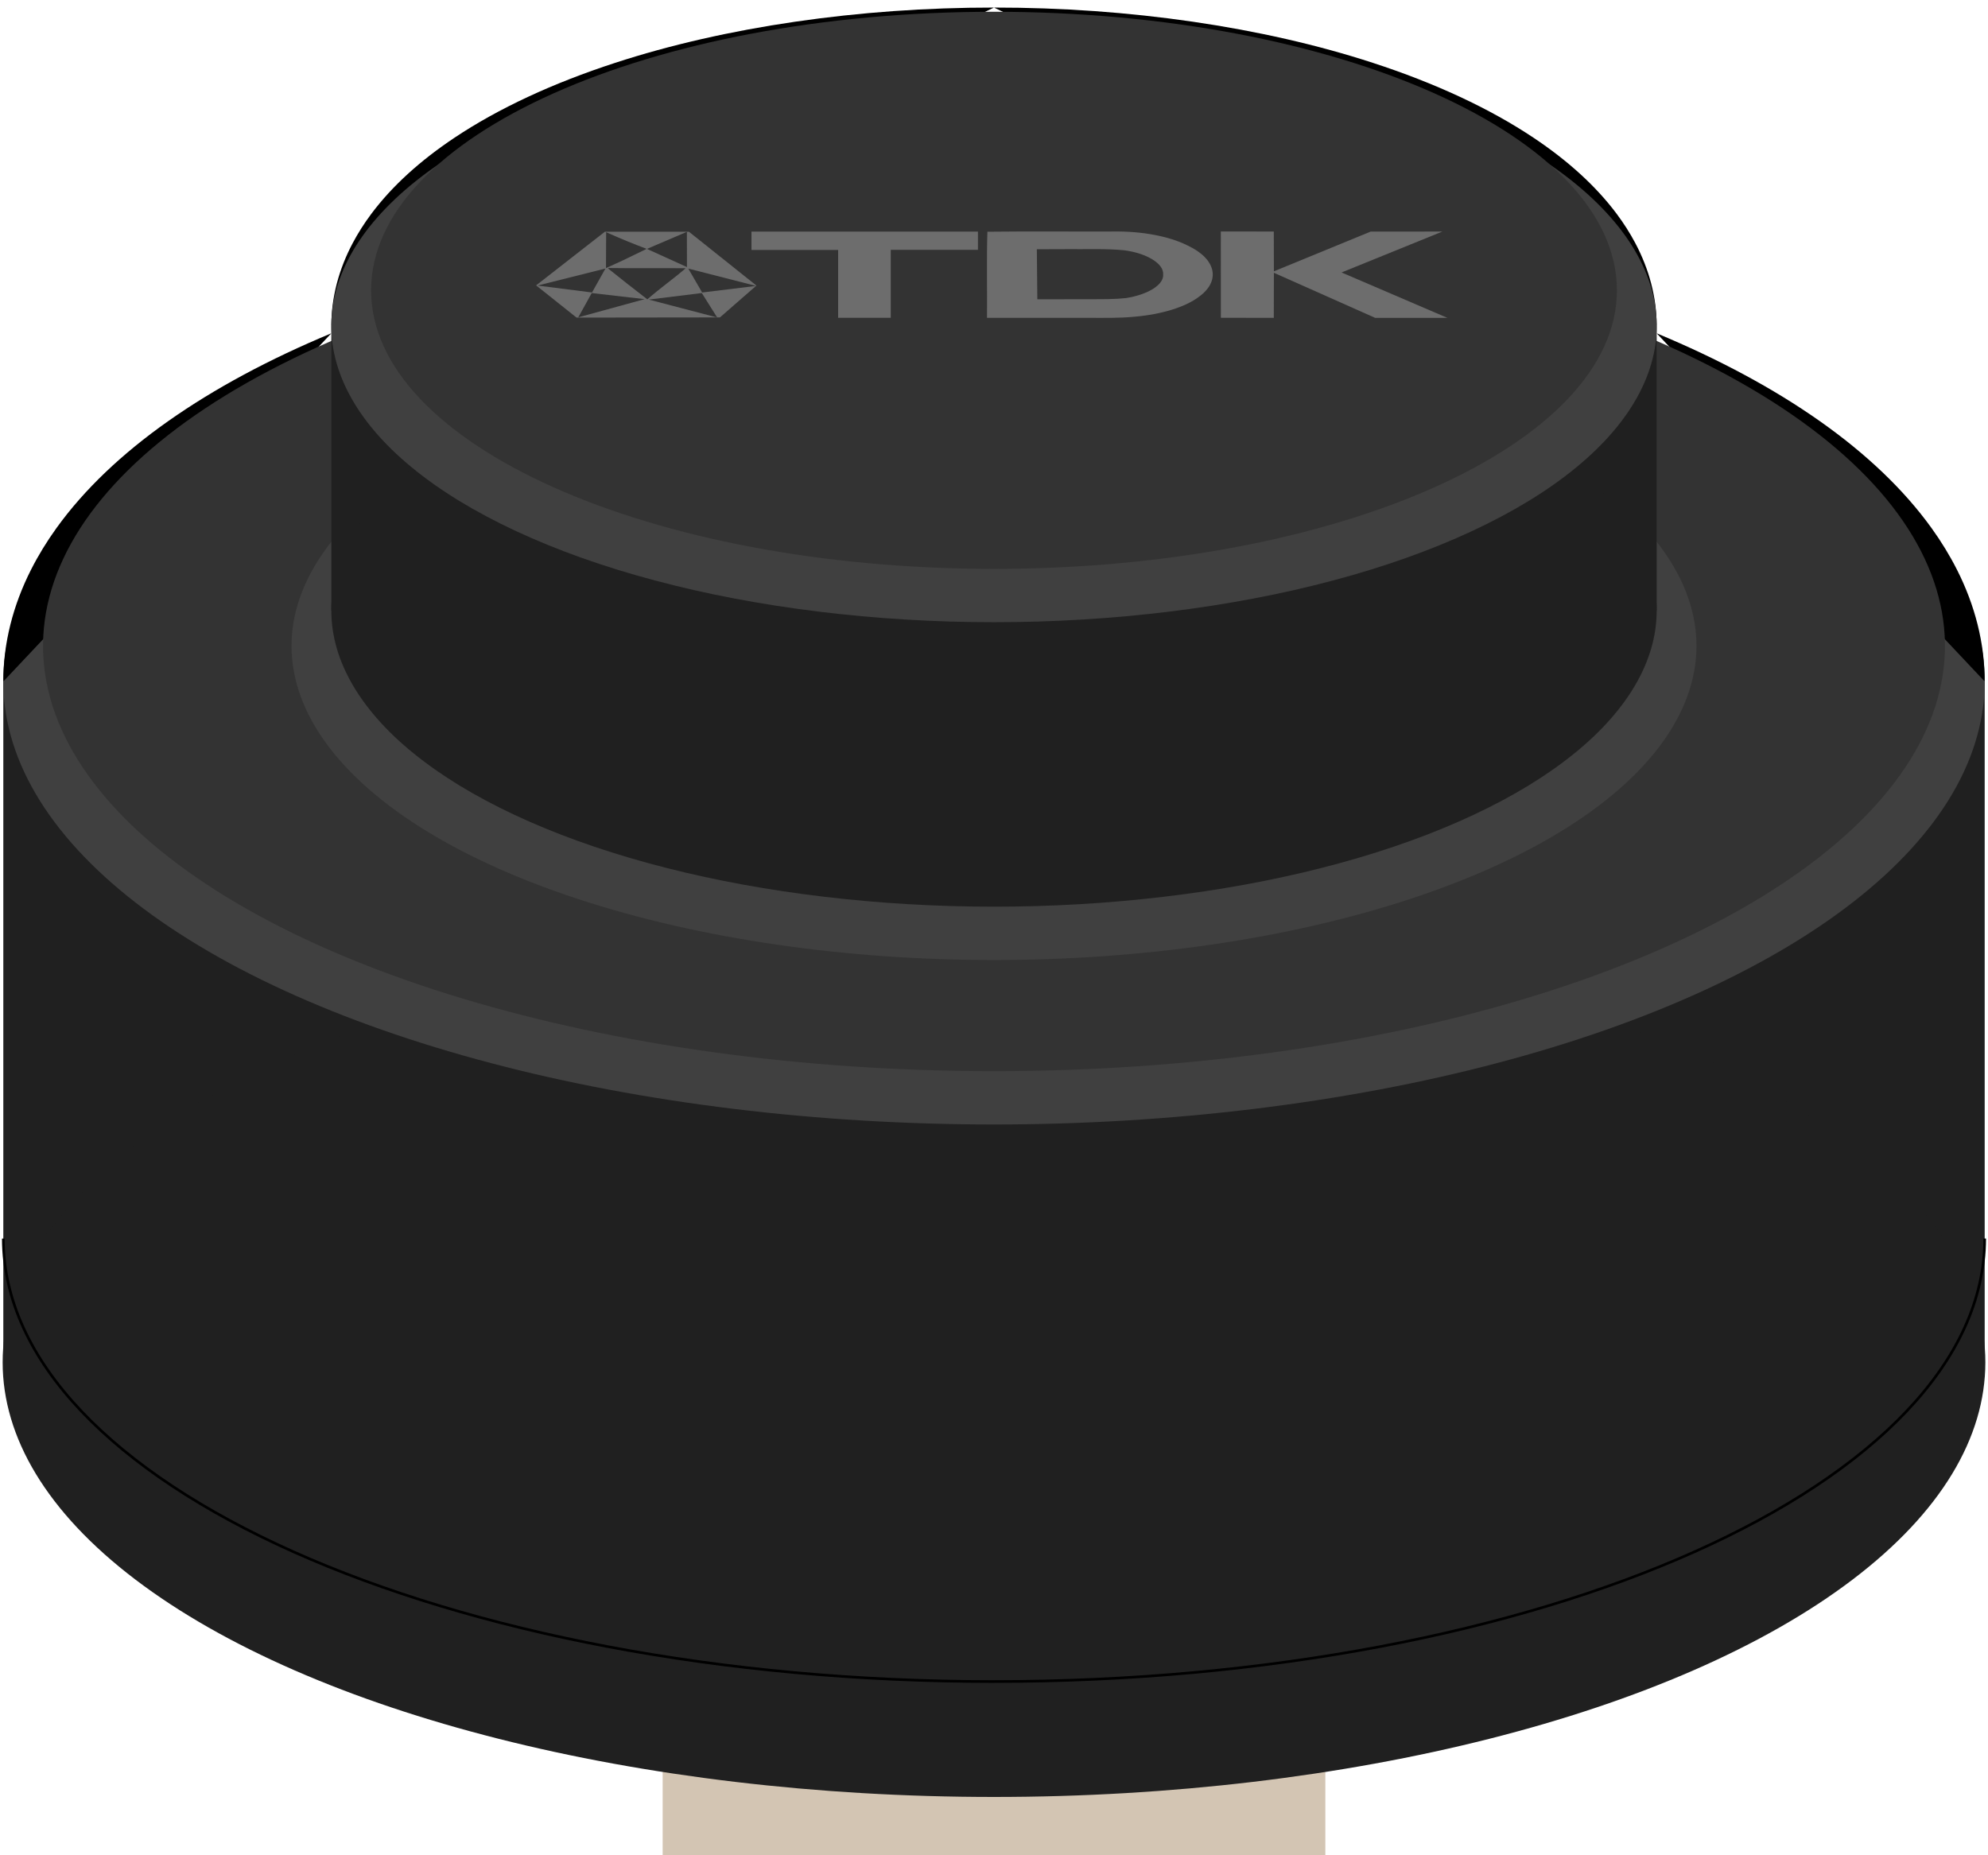 <?xml version="1.0" encoding="UTF-8" standalone="no"?>
<!DOCTYPE svg PUBLIC "-//W3C//DTD SVG 1.1//EN" "http://www.w3.org/Graphics/SVG/1.1/DTD/svg11.dtd">
<svg xmlns="http://www.w3.org/2000/svg" version="1.1" viewBox="0 0 150 140" width="15mm" height="14mm">


<g  id="icon">

<g transform="translate(75 73) scale(0.2) rotate(-90)">


   <path d="m-335-125v250 h35v-250" fill="#d3c5b3"/>

<path d="m-147.03 373.75h254.91 v-373.75v-373.75h-254.91" fill="#202020"/>
<ellipse rx="164" ry="374" cx="-149" fill="#202020"/>

   <path d="m196.49-316.92c-12.574-17.584-26.201-31.398-40.403-40.956-14.2-9.569-28.973-14.88-43.799-15.748-14.826-0.879-29.702 2.685-44.108 10.569-14.407 7.873-28.341 20.063-41.312 36.142-12.974 16.07-24.982 36.027-35.605 59.17-10.626 23.135-19.864 49.453-27.39 78.029-15.094 57.12-23.172 123.36-23.133 189.71-0.039 66.345 8.039 132.59 23.133 189.71 7.526 28.576 16.764 54.894 27.39 78.029 10.623 23.143 22.631 43.1 35.605 59.17 12.971 16.079 26.905 28.269 41.312 36.142 14.406 7.884 29.283 11.448 44.108 10.569 14.826-0.868 29.599-6.179 43.799-15.748 14.202-9.558 27.829-23.372 40.403-40.956" fill="#404040"/>

<path d="m107.88-373.75c14.391-0.012 28.718 3.627 42.225 10.485 5.339 2.708 10.555 5.895 15.648 9.561 29.128 20.964 54.059 56.989 73.492 103.7" fill="#000000"/>
   <path d="m107.88 373.75c14.391 0.012 28.718-3.627 42.225-10.485 5.339-2.708 10.555-5.895 15.648-9.561 29.128-20.964 54.059-56.989 73.492-103.7"  fill="#000000"/>

   <path d="m242.05-250c10.722-0.013 21.37 2.828 31.23 8.065 3.798 2.014 7.487 4.361 11.068 7.042 10.519 7.867 20.073 18.456 28.658 31.309 11.135 16.673 20.652 37.227 28.269 60.619 13.564 41.506 20.909 92.14 20.87 142.96" fill="#000000"/>
   <path d="m242.05 250c10.722 0.013 21.37-2.828 31.23-8.065 3.798-2.014 7.487-4.361 11.068-7.042 10.519-7.867 20.073-18.456 28.658-31.309 11.135-16.673 20.652-37.227 28.269-60.619 13.564-41.506 20.909-92.14 20.87-142.96" fill="#000000"/>



   <path d="m236.36-250c-45.513-104.74-114.88-137.34-175.4-82.42-60.518 54.915-100.11 186.38-100.11 332.42 0 146.04 39.591 277.5 100.11 332.42 60.518 54.916 129.88 22.321 175.4-82.42" fill="#333333"/>


   <path d="m160.6 250c-49.094 38.594-103.7 1.059-134.63-92.533-30.923-93.592-30.923-221.34 0-314.93 30.923-93.592 85.532-131.13 134.63-92.533"  fill="#404040"/>

   <path d="m134.72-250h107.33
v500 h-107.33" fill="#202020"/>
   <path d="m188.38-219.32c-16.924-20.766-36.287-31.441-55.589-30.646-19.302 0.691-38.49 12.849-55.085 34.905-16.619 21.966-30.599 53.769-40.135 91.302-9.576 37.481-14.683 80.589-14.66 123.76-0.023 43.167 5.083 86.275 14.66 123.76 9.536 37.533 23.516 69.336 40.135 91.302 16.595 22.056 35.783 34.214 55.085 34.905 19.302 0.795 38.665-9.88 55.589-30.646" fill="#202020"/>


   <path d="m302.98-209.61c-16.764-24.437-36.511-38.483-56.508-40.194-19.994-1.831-40.176 8.679-57.752 30.074-17.601 21.291-32.541 53.4-42.751 91.884-10.257 38.422-15.752 83.099-15.725 127.85-0.027 44.747 5.468 89.424 15.725 127.85 10.21 38.484 25.15 70.593 42.751 91.884 17.576 21.395 37.758 31.905 57.752 30.074 19.997-1.711 39.744-15.757 56.508-40.194" fill="#404040"/>

   <path d="m255.46 235c58.042 0 105.1-105.21 105.1-235 0-129.79-47.053-235-105.1-235-58.043 0-105.1 105.21-105.1 235 0 129.79 47.053 235 105.1 235" fill="#333333"/>


   <path d="m-102.31-373.75c-92.313 0-167.15 167.33-167.15 373.75" fill="none" stroke="#000000"/>  
   <path d="m-269.45 3.2791e-11c0 206.42 74.833 373.75 167.15 373.75" fill="none" stroke="#000000"/>


</g>

<g transform="scale(1, 0.448)">

<g transform="translate(35, 33) scale(0.22)  ">
<g fill="#6d6d6d">
<path d="M 48.385 27.376 L 77.19 27.42 L 100.331 68.639 L 87.826 93.019 L 38.647 93.159 L 24.775 68.499 Z" />
<path d="M 176.31 27.29 V 41.28 H 146.41 V 93.32 H 128.36 V 41.37 H 98.64 V 27.32 H 176.31 Z" />
<path d="M 179.55 27.41 C 194.00 27.03 208.56 27.37 223.03 27.25 C 232.52 26.98 241.78 30.80 248.14 37.88 C 258.09 48.22 259.63 64.99 252.15 77.15 C 247.42 85.21 239.20 90.71 230.07 92.48 C 224.67 93.67 219.48 93.33 214.00 93.35 C 202.47 93.34 190.95 93.36 179.42 93.34 C 179.51 71.42 179.25 49.30 179.55 27.41 Z"/>
<path d="M 259.61 27.215 L 277.78 27.27 L 277.81 57.735 L 310.99 27.32 L 335.595 27.285 L 301.015 58.61 L 337.345 93.4 L 312.56 93.38 L 277.81 58.855 L 277.78 93.34 L 259.63 93.31 Z"  />
</g>
<g fill="#333333">
<path d="M 48.801 27.766 C 54 33 57.96 36.53 62.686 40.545 C 54 50 54 50 48.74 55.263 Z"  />
<path d="M 76.49 27.49 L 76.51 54.48 L 62.795 40.569 L 76.49 27.49 Z" />
<path d="M 196.511 40.839 L 207 40.76 C 213.35 40.93 220.26 40.25 226.45 41.61 C 234.24 43.87 240.07 51.89 239.83 60.01 C 240.18 68.02 234.54 75.61 227.08 78.22 C 223.2 79.17 219.133 79.068 214.94 79.089 L 196.68 79.15 Z"  />
<path d="M 49.42 55.19 C 58.30 55.50 67.20 55.16 76.08 55.38 C 71.92 63.42 67.01 71.11 62.93 79.20 C 58.49 71.54 54.07 63.86 49.78 56.12 L 49.42 55.19 Z"  />
<path d="M 48.559 55.597 L 43.949 73.934 L 25.261 68.623 Z"  />
<path d="M 76.965 55.636 L 100.144 68.924 L 81.725 73.953 ZM 76.965 55.636 L 100 68.79 L 81.725 73.953 Z"  />
<path d="m 43.85 74.37 L 61.986 79.042 L 39.24 92.96 Z" />
<path d="M 81.608 74.359 L 86.876 93.074 L 63.419 79.374 Z"  />
</g>
</g>
</g>







   
</g>


   








</svg>